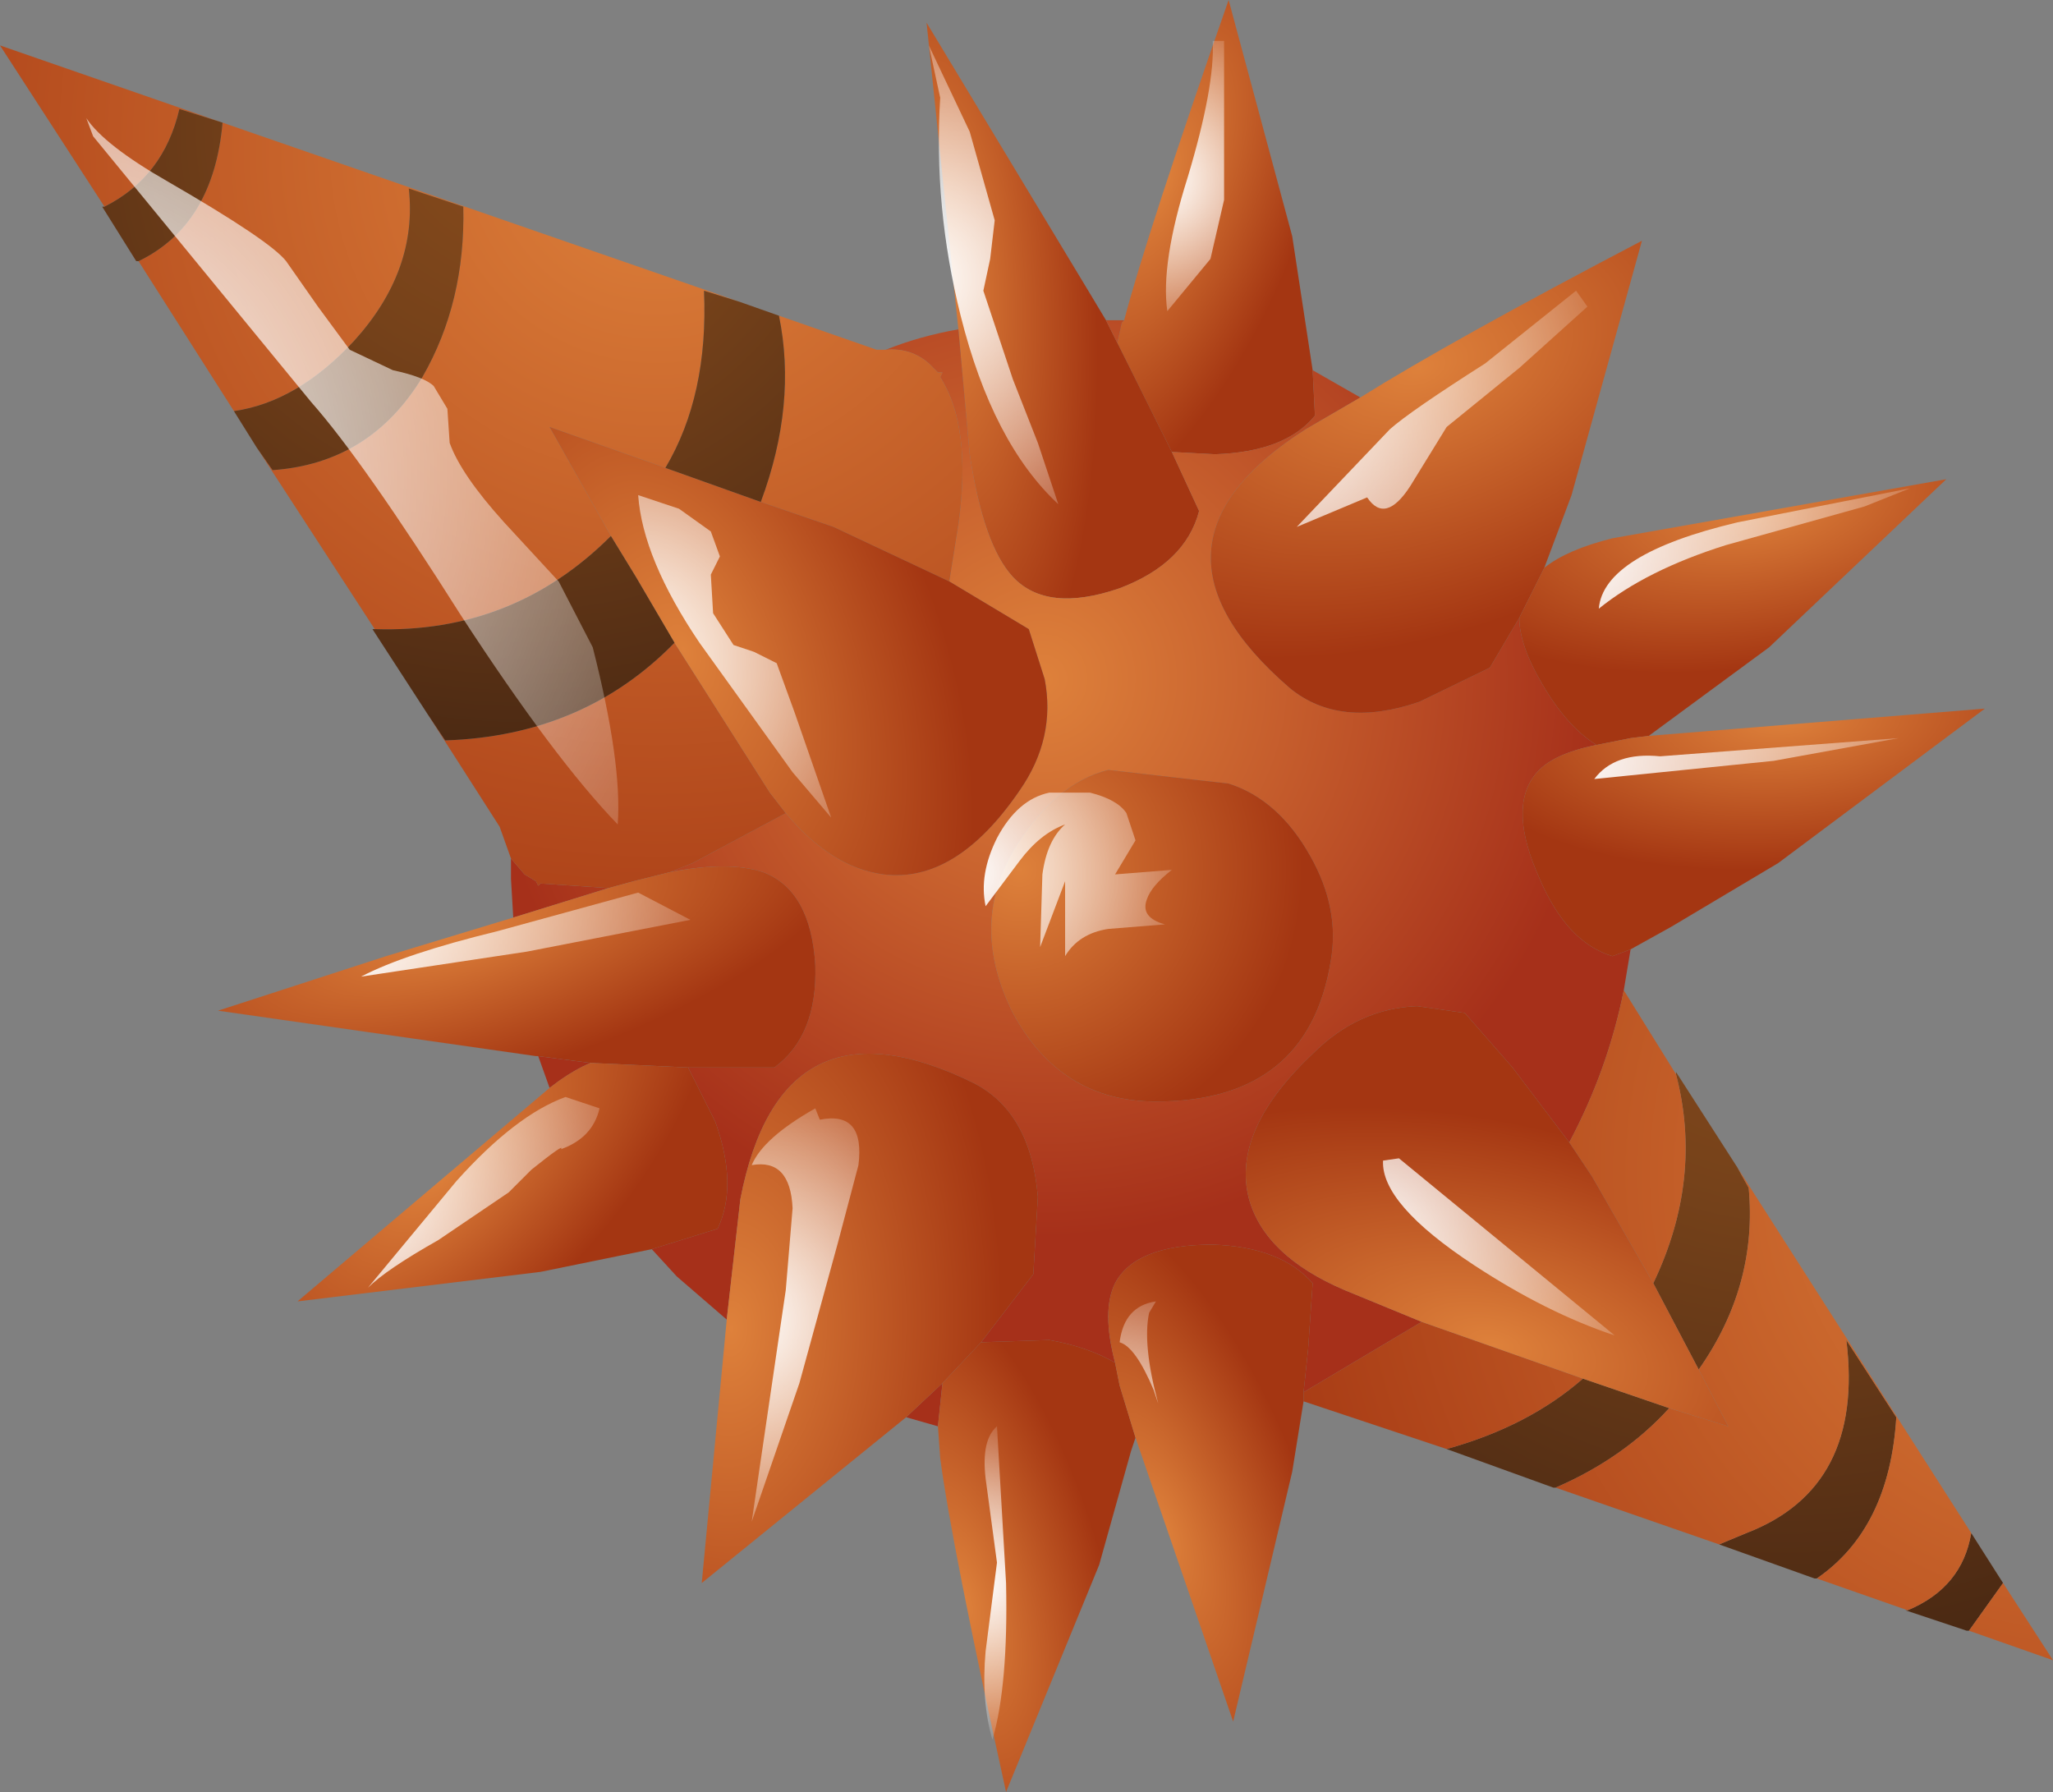 <?xml version="1.0" encoding="UTF-8" standalone="no"?>
<svg xmlns:xlink="http://www.w3.org/1999/xlink" height="39.45px" width="45.2px" xmlns="http://www.w3.org/2000/svg">
  <rect width="100%" height="100%" fill="#808080" stroke="none"/>
  <g transform="matrix(1.0, 0.0, 0.0, 1.0, 0.0, 0.0)">
    <use height="39.45" transform="matrix(1.0, 0.0, 0.0, 1.0, 0.0, 0.0)" width="45.2" xlink:href="#shape0"/>
  </g>
  <defs>
    <g id="shape0" transform="matrix(1.0, 0.0, 0.0, 1.0, 0.0, 0.0)">
      <path d="M24.75 7.05 Q25.25 5.15 27.05 0.0 L28.45 5.2 28.9 8.15 28.95 9.15 Q28.3 9.95 26.75 10.0 L25.8 9.95 24.6 7.55 24.7 7.1 24.75 7.05" fill="url(#gradient0)" fill-rule="evenodd" stroke="none"/>
      <path d="M21.1 7.25 L20.4 0.5 24.05 6.55 24.35 7.05 24.6 7.55 25.8 9.95 26.4 11.25 Q26.1 12.4 24.65 12.95 23.05 13.5 22.3 12.7 21.65 12.0 21.35 10.0 L21.1 7.25" fill="url(#gradient1)" fill-rule="evenodd" stroke="none"/>
      <path d="M24.35 7.05 L24.75 7.05 24.7 7.1 24.6 7.55 24.35 7.05 M28.9 8.15 L29.95 8.75 28.75 9.45 Q24.75 12.0 28.4 15.15 29.5 16.05 31.25 15.45 L32.8 14.7 33.45 13.6 Q33.45 14.2 33.95 15.05 34.5 16.0 35.15 16.4 34.15 16.6 33.8 17.05 33.2 17.8 33.9 19.35 34.5 20.75 35.5 21.05 L35.9 20.9 35.75 21.8 Q35.4 23.55 34.55 25.15 L33.3 23.5 32.25 22.3 31.2 22.15 Q29.9 22.2 28.9 23.2 27.1 24.9 27.5 26.4 27.85 27.65 29.6 28.4 L31.3 29.1 28.7 30.65 28.8 29.7 28.9 28.25 Q28.2 27.45 26.7 27.4 25.0 27.4 24.55 28.25 24.25 28.85 24.55 30.0 23.95 29.65 23.1 29.5 L21.6 29.55 22.75 28.05 22.85 26.35 Q22.7 24.5 21.45 23.85 17.2 21.75 16.3 26.4 L16.0 29.05 14.9 28.1 14.35 27.5 15.8 27.05 Q16.25 26.1 15.75 24.7 L15.15 23.5 17.05 23.5 Q18.0 22.8 17.95 21.25 17.85 19.6 16.8 19.2 16.05 18.95 14.75 19.2 L15.25 19.0 17.3 17.9 Q18.3 19.1 19.45 19.25 21.05 19.45 22.45 17.4 23.25 16.25 23.0 14.95 L22.65 13.85 20.9 12.8 21.1 11.55 Q21.4 9.4 20.7 8.3 L20.75 8.2 20.65 8.2 20.45 8.0 Q20.05 7.65 19.5 7.7 20.25 7.4 21.1 7.25 L21.35 10.0 Q21.65 12.0 22.3 12.7 23.05 13.5 24.65 12.95 26.1 12.4 26.4 11.25 L25.8 9.95 26.75 10.0 Q28.3 9.95 28.95 9.15 L28.9 8.15 M20.65 31.4 L19.95 31.2 20.75 30.45 20.65 31.4 M12.1 23.95 L11.85 23.25 13.0 23.4 Q12.65 23.55 12.3 23.8 L12.1 23.95 M11.3 20.2 L11.25 19.35 11.25 18.9 11.55 19.25 11.8 19.4 11.85 19.5 11.9 19.45 13.4 19.55 11.3 20.2 M22.3 18.75 Q21.35 20.4 22.3 22.3 23.35 24.25 25.45 24.25 28.8 24.25 29.3 21.15 29.5 20.0 28.85 18.85 28.15 17.6 27.05 17.25 L24.4 16.95 Q23.2 17.25 22.3 18.75" fill="url(#gradient2)" fill-rule="evenodd" stroke="none"/>
      <path d="M11.25 18.9 L11.0 18.2 9.4 15.7 9.8 16.3 Q12.85 16.2 14.85 14.15 L16.95 17.45 17.3 17.9 15.25 19.0 14.75 19.2 13.95 19.4 13.4 19.55 11.9 19.45 11.85 19.5 11.8 19.4 11.55 19.25 11.25 18.9 M8.25 13.85 L5.65 9.85 6.0 10.35 Q8.15 10.2 9.3 8.3 10.25 6.65 10.2 4.55 L9.0 4.15 Q9.2 5.95 7.8 7.5 6.55 8.85 5.15 9.05 L3.05 5.75 Q4.7 4.95 4.9 2.7 L3.95 2.4 Q3.6 3.9 2.3 4.55 L0.0 1.0 4.9 2.7 16.3 6.65 15.5 6.4 Q15.6 8.7 14.65 10.3 L12.1 9.4 13.45 11.8 Q11.3 13.95 8.25 13.85 M17.15 6.95 L19.3 7.7 19.5 7.7 Q20.05 7.65 20.45 8.0 L20.65 8.2 20.75 8.2 20.7 8.3 Q21.4 9.4 21.1 11.55 L20.9 12.8 18.35 11.6 16.75 11.05 Q17.55 8.9 17.15 6.95" fill="url(#gradient3)" fill-rule="evenodd" stroke="none"/>
      <path d="M22.3 18.75 Q23.2 17.25 24.4 16.95 L27.05 17.25 Q28.15 17.6 28.85 18.85 29.5 20.0 29.3 21.15 28.8 24.25 25.45 24.25 23.35 24.25 22.3 22.3 21.35 20.4 22.3 18.75" fill="url(#gradient4)" fill-rule="evenodd" stroke="none"/>
      <path d="M20.9 12.8 L22.65 13.85 23.0 14.95 Q23.25 16.25 22.45 17.4 21.05 19.45 19.45 19.25 18.3 19.1 17.3 17.9 L16.95 17.45 14.85 14.15 14.0 12.7 13.45 11.8 12.1 9.4 14.65 10.3 16.75 11.05 18.35 11.6 20.9 12.8" fill="url(#gradient5)" fill-rule="evenodd" stroke="none"/>
      <path d="M29.95 8.75 Q31.95 7.5 36.15 5.3 L34.6 10.9 34.0 12.5 33.45 13.6 32.8 14.7 31.25 15.45 Q29.5 16.05 28.4 15.15 24.75 12.0 28.75 9.45 L29.95 8.75" fill="url(#gradient6)" fill-rule="evenodd" stroke="none"/>
      <path d="M34.0 12.5 Q34.5 12.1 35.5 11.85 L42.85 10.55 38.95 14.25 36.3 16.2 35.9 16.25 35.15 16.4 Q34.5 16.0 33.95 15.05 33.45 14.2 33.45 13.6 L34.0 12.5" fill="url(#gradient7)" fill-rule="evenodd" stroke="none"/>
      <path d="M36.3 16.2 L43.7 15.6 39.15 19.0 36.8 20.4 35.9 20.9 35.5 21.05 Q34.5 20.75 33.9 19.35 33.2 17.8 33.8 17.05 34.15 16.6 35.15 16.4 L35.9 16.25 36.3 16.2" fill="url(#gradient8)" fill-rule="evenodd" stroke="none"/>
      <path d="M36.9 23.65 L36.9 23.6 38.25 25.7 38.5 26.15 Q38.7 28.3 37.4 30.15 L36.4 28.25 Q37.5 25.95 36.9 23.65 M43.4 33.75 L44.1 34.85 43.35 35.9 43.3 35.9 41.95 35.45 42.0 35.45 Q43.2 34.95 43.4 33.75 M40.0 34.75 L39.95 34.75 37.85 34.0 38.45 33.75 Q41.05 32.75 40.65 29.5 L41.75 31.2 Q41.6 33.65 40.0 34.75 M34.25 32.75 L34.2 32.75 31.85 31.9 Q33.65 31.4 34.85 30.35 L36.75 31.0 Q35.75 32.1 34.25 32.75" fill="url(#gradient9)" fill-rule="evenodd" stroke="none"/>
      <path d="M35.75 21.8 L36.9 23.65 Q37.5 25.95 36.4 28.25 L35.05 25.9 34.55 25.15 Q35.4 23.55 35.75 21.8 M38.25 25.7 L43.4 33.75 Q43.2 34.95 42.0 35.45 L40.0 34.75 Q41.6 33.65 41.75 31.2 L40.65 29.5 Q41.05 32.75 38.45 33.75 L37.85 34.0 34.25 32.75 Q35.75 32.1 36.75 31.0 L38.05 31.4 37.4 30.15 Q38.7 28.3 38.5 26.15 L38.25 25.7 M44.1 34.85 L45.2 36.55 43.35 35.9 44.1 34.85 M31.85 31.9 L28.7 30.85 28.7 30.65 31.3 29.1 34.85 30.35 Q33.65 31.4 31.85 31.9" fill="url(#gradient10)" fill-rule="evenodd" stroke="none"/>
      <path d="M31.3 29.1 L29.6 28.4 Q27.85 27.65 27.5 26.4 27.1 24.9 28.9 23.2 29.9 22.2 31.2 22.15 L32.25 22.3 33.3 23.5 34.55 25.15 35.05 25.9 36.4 28.25 37.4 30.15 38.05 31.4 36.75 31.0 34.85 30.35 31.3 29.1" fill="url(#gradient11)" fill-rule="evenodd" stroke="none"/>
      <path d="M19.95 31.2 L15.45 34.85 16.0 29.05 16.3 26.4 Q17.2 21.75 21.45 23.85 22.7 24.5 22.85 26.35 L22.75 28.05 21.6 29.55 20.75 30.45 19.95 31.2" fill="url(#gradient12)" fill-rule="evenodd" stroke="none"/>
      <path d="M25.0 31.65 L24.9 31.95 24.2 34.45 22.15 39.45 Q20.95 34.0 20.7 32.1 L20.65 31.4 20.75 30.45 21.6 29.55 23.1 29.5 Q23.95 29.65 24.55 30.0 L24.65 30.5 25.0 31.65" fill="url(#gradient13)" fill-rule="evenodd" stroke="none"/>
      <path d="M28.7 30.85 L28.45 32.4 27.15 37.9 25.0 31.65 24.65 30.5 24.55 30.0 Q24.25 28.85 24.55 28.25 25.0 27.4 26.7 27.4 28.2 27.45 28.9 28.25 L28.8 29.7 28.7 30.65 28.7 30.85" fill="url(#gradient14)" fill-rule="evenodd" stroke="none"/>
      <path d="M9.4 15.7 L8.2 13.85 8.25 13.85 Q11.3 13.95 13.45 11.8 L14.0 12.7 14.85 14.15 Q12.85 16.2 9.8 16.3 L9.4 15.7 M5.65 9.85 L5.15 9.05 Q6.55 8.85 7.8 7.5 9.2 5.95 9.0 4.15 L10.2 4.55 Q10.25 6.65 9.3 8.3 8.15 10.2 6.0 10.35 L5.65 9.85 M16.3 6.65 L17.15 6.95 Q17.55 8.9 16.75 11.05 L14.65 10.3 Q15.6 8.7 15.5 6.4 L16.3 6.65" fill="url(#gradient15)" fill-rule="evenodd" stroke="none"/>
      <path d="M3.05 5.75 L3.0 5.75 2.25 4.55 2.3 4.55 Q3.6 3.9 3.95 2.4 L4.9 2.7 Q4.7 4.95 3.05 5.75" fill="url(#gradient16)" fill-rule="evenodd" stroke="none"/>
      <path d="M11.85 23.25 L11.8 23.25 4.8 22.25 8.5 21.05 11.3 20.2 13.4 19.55 13.95 19.4 14.75 19.2 Q16.05 18.95 16.8 19.2 17.85 19.6 17.95 21.25 18.0 22.8 17.05 23.5 L15.15 23.5 13.0 23.4 11.85 23.25" fill="url(#gradient17)" fill-rule="evenodd" stroke="none"/>
      <path d="M14.35 27.5 L11.9 28.0 6.55 28.65 12.1 23.95 12.3 23.8 Q12.65 23.55 13.0 23.4 L15.15 23.5 15.75 24.7 Q16.25 26.1 15.8 27.05 L14.35 27.5" fill="url(#gradient18)" fill-rule="evenodd" stroke="none"/>
      <path d="M42.05 10.75 L41.05 11.15 38.0 12.0 Q36.25 12.55 35.2 13.4 35.3 12.2 38.25 11.5 L42.05 10.75" fill="url(#gradient19)" fill-rule="evenodd" stroke="none"/>
      <path d="M34.7 6.4 L34.95 6.75 33.45 8.1 31.85 9.4 31.05 10.7 Q30.5 11.55 30.1 10.95 L28.55 11.6 30.6 9.45 Q31.05 9.05 32.7 8.0 L34.7 6.4" fill="url(#gradient20)" fill-rule="evenodd" stroke="none"/>
      <path d="M21.35 2.9 L21.9 4.85 21.8 5.7 21.65 6.4 22.3 8.35 22.85 9.75 23.3 11.1 Q21.85 9.75 21.15 6.95 20.55 4.55 20.7 2.15 L20.45 1.0 21.35 2.9" fill="url(#gradient21)" fill-rule="evenodd" stroke="none"/>
      <path d="M26.95 4.4 L26.65 5.7 25.7 6.85 Q25.55 5.8 26.15 3.9 26.75 1.9 26.7 0.9 L26.95 0.9 26.95 4.4" fill="url(#gradient22)" fill-rule="evenodd" stroke="none"/>
      <path d="M23.45 18.15 Q22.9 18.35 22.45 18.95 L21.7 19.95 Q21.55 19.25 21.95 18.45 22.4 17.6 23.1 17.45 L24.0 17.45 Q24.6 17.6 24.8 17.9 L25.0 18.5 24.55 19.25 25.8 19.15 Q25.35 19.5 25.25 19.8 25.1 20.2 25.65 20.35 L24.4 20.45 Q23.75 20.55 23.45 21.05 L23.45 19.4 22.9 20.85 22.95 19.25 Q23.05 18.5 23.45 18.15" fill="url(#gradient23)" fill-rule="evenodd" stroke="none"/>
      <path d="M35.1 17.15 Q35.55 16.55 36.55 16.65 L41.8 16.25 39.05 16.75 35.1 17.15" fill="url(#gradient24)" fill-rule="evenodd" stroke="none"/>
      <path d="M30.45 25.55 L30.8 25.5 35.55 29.4 Q34.05 28.9 32.45 27.85 30.4 26.5 30.45 25.55" fill="url(#gradient25)" fill-rule="evenodd" stroke="none"/>
      <path d="M25.4 30.6 Q25.0 29.65 24.65 29.55 24.75 28.75 25.45 28.65 L25.3 28.9 Q25.15 29.6 25.5 30.9 L25.4 30.6" fill="url(#gradient26)" fill-rule="evenodd" stroke="none"/>
      <path d="M21.95 34.4 L21.7 32.55 Q21.6 31.7 21.95 31.4 L22.15 34.85 Q22.2 37.1 21.85 38.3 21.6 37.45 21.7 36.35 L21.95 34.4" fill="url(#gradient27)" fill-rule="evenodd" stroke="none"/>
      <path d="M2.05 3.0 L1.9 2.6 Q2.3 3.2 3.7 4.0 5.95 5.3 6.3 5.75 L7.0 6.75 7.7 7.7 8.65 8.15 Q9.35 8.3 9.55 8.5 L9.85 9.0 9.9 9.75 Q10.15 10.45 11.1 11.5 L12.3 12.8 13.05 14.25 Q13.7 16.8 13.6 18.15 12.2 16.7 10.15 13.55 8.0 10.15 6.85 8.85 L2.05 3.0" fill="url(#gradient28)" fill-rule="evenodd" stroke="none"/>
      <path d="M15.65 12.65 L15.7 13.5 16.15 14.2 16.6 14.35 17.1 14.6 17.5 15.7 18.3 18.0 17.45 17.0 15.4 14.15 Q14.15 12.3 14.05 10.9 L14.95 11.2 15.65 11.7 15.85 12.25 15.65 12.65" fill="url(#gradient29)" fill-rule="evenodd" stroke="none"/>
      <path d="M17.95 24.4 L18.05 24.65 Q19.05 24.45 18.9 25.65 L18.45 27.35 17.6 30.45 16.55 33.5 17.3 28.4 17.45 26.6 Q17.4 25.5 16.55 25.65 16.8 25.05 17.95 24.4" fill="url(#gradient30)" fill-rule="evenodd" stroke="none"/>
      <path d="M10.95 20.5 L14.05 19.65 15.2 20.25 11.6 20.95 7.95 21.5 Q8.9 21.0 10.95 20.5" fill="url(#gradient31)" fill-rule="evenodd" stroke="none"/>
      <path d="M12.45 24.15 L13.2 24.4 Q13.05 25.05 12.35 25.3 12.45 25.15 11.7 25.75 L11.2 26.25 9.65 27.3 Q8.5 27.95 8.1 28.35 L10.05 26.0 Q11.35 24.55 12.45 24.15" fill="url(#gradient32)" fill-rule="evenodd" stroke="none"/>
    </g>
    <radialGradient cx="0" cy="0" gradientTransform="matrix(-0.003, 0.009, -0.004, -7.0E-4, 25.55, 4.0)" gradientUnits="userSpaceOnUse" id="gradient0" r="819.2" spreadMethod="pad">
      <stop offset="0.0" stop-color="#de813b"/>
      <stop offset="1.0" stop-color="#a43612"/>
    </radialGradient>
    <radialGradient cx="0" cy="0" gradientTransform="matrix(0.001, 0.012, -0.004, 5.0E-4, 20.8, 5.95)" gradientUnits="userSpaceOnUse" id="gradient1" r="819.2" spreadMethod="pad">
      <stop offset="0.0" stop-color="#de813b"/>
      <stop offset="1.0" stop-color="#a43612"/>
    </radialGradient>
    <radialGradient cx="0" cy="0" gradientTransform="matrix(0.015, 0.0, 0.0, -0.015, 22.95, 14.95)" gradientUnits="userSpaceOnUse" id="gradient2" r="819.2" spreadMethod="pad">
      <stop offset="0.0" stop-color="#de813b"/>
      <stop offset="1.0" stop-color="#a6301a"/>
    </radialGradient>
    <radialGradient cx="0" cy="0" gradientTransform="matrix(0.019, 0.016, 0.016, -0.019, 14.45, 3.25)" gradientUnits="userSpaceOnUse" id="gradient3" r="819.2" spreadMethod="pad">
      <stop offset="0.0" stop-color="#de813b"/>
      <stop offset="1.0" stop-color="#a43612"/>
    </radialGradient>
    <radialGradient cx="0" cy="0" gradientTransform="matrix(0.007, 0.003, 0.003, -0.007, 22.45, 19.15)" gradientUnits="userSpaceOnUse" id="gradient4" r="819.2" spreadMethod="pad">
      <stop offset="0.0" stop-color="#de813b"/>
      <stop offset="1.0" stop-color="#a43612"/>
    </radialGradient>
    <radialGradient cx="0" cy="0" gradientTransform="matrix(0.006, 0.01, -0.005, 0.005, 15.05, 14.3)" gradientUnits="userSpaceOnUse" id="gradient5" r="819.2" spreadMethod="pad">
      <stop offset="0.0" stop-color="#de813b"/>
      <stop offset="1.0" stop-color="#a43612"/>
    </radialGradient>
    <radialGradient cx="0" cy="0" gradientTransform="matrix(-0.01, 0.006, -0.006, -0.005, 31.25, 8.1)" gradientUnits="userSpaceOnUse" id="gradient6" r="819.2" spreadMethod="pad">
      <stop offset="0.0" stop-color="#de813b"/>
      <stop offset="1.0" stop-color="#a43612"/>
    </radialGradient>
    <radialGradient cx="0" cy="0" gradientTransform="matrix(-0.009, 0.002, -0.002, -0.004, 38.6, 11.15)" gradientUnits="userSpaceOnUse" id="gradient7" r="819.2" spreadMethod="pad">
      <stop offset="0.0" stop-color="#de813b"/>
      <stop offset="1.0" stop-color="#a43612"/>
    </radialGradient>
    <radialGradient cx="0" cy="0" gradientTransform="matrix(-0.009, 9.0E-4, -0.001, -0.004, 39.25, 15.8)" gradientUnits="userSpaceOnUse" id="gradient8" r="819.2" spreadMethod="pad">
      <stop offset="0.0" stop-color="#de813b"/>
      <stop offset="1.0" stop-color="#a43612"/>
    </radialGradient>
    <radialGradient cx="0" cy="0" gradientTransform="matrix(0.017, 0.014, 0.014, -0.017, 39.25, 20.35)" gradientUnits="userSpaceOnUse" id="gradient9" r="819.2" spreadMethod="pad">
      <stop offset="0.086" stop-color="#84491c"/>
      <stop offset="0.329" stop-color="#76421a"/>
      <stop offset="0.8" stop-color="#522d14"/>
      <stop offset="1.0" stop-color="#412411"/>
    </radialGradient>
    <radialGradient cx="0" cy="0" gradientTransform="matrix(-0.019, -0.016, -0.016, 0.019, 46.5, 25.8)" gradientUnits="userSpaceOnUse" id="gradient10" r="819.2" spreadMethod="pad">
      <stop offset="0.0" stop-color="#de813b"/>
      <stop offset="1.0" stop-color="#a43612"/>
    </radialGradient>
    <radialGradient cx="0" cy="0" gradientTransform="matrix(-0.011, -0.004, -0.004, 0.005, 32.9, 29.6)" gradientUnits="userSpaceOnUse" id="gradient11" r="819.2" spreadMethod="pad">
      <stop offset="0.0" stop-color="#de813b"/>
      <stop offset="1.0" stop-color="#a43612"/>
    </radialGradient>
    <radialGradient cx="0" cy="0" gradientTransform="matrix(0.002, -0.012, -0.007, -0.003, 16.1, 29.25)" gradientUnits="userSpaceOnUse" id="gradient12" r="819.2" spreadMethod="pad">
      <stop offset="0.0" stop-color="#de813b"/>
      <stop offset="1.0" stop-color="#a43612"/>
    </radialGradient>
    <radialGradient cx="0" cy="0" gradientTransform="matrix(-0.002, -0.009, -0.004, 1.0E-4, 21.2, 35.25)" gradientUnits="userSpaceOnUse" id="gradient13" r="819.2" spreadMethod="pad">
      <stop offset="0.0" stop-color="#de813b"/>
      <stop offset="1.0" stop-color="#a43612"/>
    </radialGradient>
    <radialGradient cx="0" cy="0" gradientTransform="matrix(-0.003, -0.009, -0.004, 8.0E-4, 25.55, 33.7)" gradientUnits="userSpaceOnUse" id="gradient14" r="819.2" spreadMethod="pad">
      <stop offset="0.0" stop-color="#de813b"/>
      <stop offset="1.0" stop-color="#a43612"/>
    </radialGradient>
    <radialGradient cx="0" cy="0" gradientTransform="matrix(0.014, 0.013, 0.013, -0.014, 11.45, 2.85)" gradientUnits="userSpaceOnUse" id="gradient15" r="819.2" spreadMethod="pad">
      <stop offset="0.086" stop-color="#84491c"/>
      <stop offset="0.329" stop-color="#76421a"/>
      <stop offset="0.8" stop-color="#522d14"/>
      <stop offset="1.0" stop-color="#412411"/>
    </radialGradient>
    <radialGradient cx="0" cy="0" gradientTransform="matrix(0.014, 0.013, 0.013, -0.014, 11.4, 2.85)" gradientUnits="userSpaceOnUse" id="gradient16" r="819.2" spreadMethod="pad">
      <stop offset="0.086" stop-color="#84491c"/>
      <stop offset="0.329" stop-color="#76421a"/>
      <stop offset="0.8" stop-color="#522d14"/>
      <stop offset="1.0" stop-color="#412411"/>
    </radialGradient>
    <radialGradient cx="0" cy="0" gradientTransform="matrix(0.011, -0.003, -0.001, -0.004, 9.95, 20.5)" gradientUnits="userSpaceOnUse" id="gradient17" r="819.2" spreadMethod="pad">
      <stop offset="0.0" stop-color="#de813b"/>
      <stop offset="1.0" stop-color="#a43612"/>
    </radialGradient>
    <radialGradient cx="0" cy="0" gradientTransform="matrix(0.007, -0.006, -0.002, -0.004, 9.75, 25.75)" gradientUnits="userSpaceOnUse" id="gradient18" r="819.2" spreadMethod="pad">
      <stop offset="0.0" stop-color="#de813b"/>
      <stop offset="1.0" stop-color="#a43612"/>
    </radialGradient>
    <radialGradient cx="0" cy="0" gradientTransform="matrix(0.009, 0.007, 0.007, -0.009, 34.65, 12.1)" gradientUnits="userSpaceOnUse" id="gradient19" r="819.2" spreadMethod="pad">
      <stop offset="0.0" stop-color="#ffffff"/>
      <stop offset="1.0" stop-color="#ffffff" stop-opacity="0.0"/>
    </radialGradient>
    <radialGradient cx="0" cy="0" gradientTransform="matrix(0.008, 0.007, 0.007, -0.008, 28.0, 9.05)" gradientUnits="userSpaceOnUse" id="gradient20" r="819.2" spreadMethod="pad">
      <stop offset="0.0" stop-color="#ffffff"/>
      <stop offset="1.0" stop-color="#ffffff" stop-opacity="0.0"/>
    </radialGradient>
    <radialGradient cx="0" cy="0" gradientTransform="matrix(0.007, 0.006, 0.006, -0.007, 20.2, 6.15)" gradientUnits="userSpaceOnUse" id="gradient21" r="819.2" spreadMethod="pad">
      <stop offset="0.0" stop-color="#ffffff"/>
      <stop offset="1.0" stop-color="#ffffff" stop-opacity="0.0"/>
    </radialGradient>
    <radialGradient cx="0" cy="0" gradientTransform="matrix(0.004, 0.003, 0.003, -0.004, 25.55, 3.95)" gradientUnits="userSpaceOnUse" id="gradient22" r="819.2" spreadMethod="pad">
      <stop offset="0.0" stop-color="#ffffff"/>
      <stop offset="1.0" stop-color="#ffffff" stop-opacity="0.0"/>
    </radialGradient>
    <radialGradient cx="0" cy="0" gradientTransform="matrix(0.005, 0.005, 0.005, -0.005, 21.3, 19.25)" gradientUnits="userSpaceOnUse" id="gradient23" r="819.2" spreadMethod="pad">
      <stop offset="0.0" stop-color="#ffffff"/>
      <stop offset="1.0" stop-color="#ffffff" stop-opacity="0.0"/>
    </radialGradient>
    <radialGradient cx="0" cy="0" gradientTransform="matrix(0.01, 0.008, 0.008, -0.01, 34.4, 16.65)" gradientUnits="userSpaceOnUse" id="gradient24" r="819.2" spreadMethod="pad">
      <stop offset="0.0" stop-color="#ffffff"/>
      <stop offset="1.0" stop-color="#ffffff" stop-opacity="0.0"/>
    </radialGradient>
    <radialGradient cx="0" cy="0" gradientTransform="matrix(0.007, 0.006, 0.006, -0.007, 30.0, 27.5)" gradientUnits="userSpaceOnUse" id="gradient25" r="819.2" spreadMethod="pad">
      <stop offset="0.0" stop-color="#ffffff"/>
      <stop offset="1.0" stop-color="#ffffff" stop-opacity="0.0"/>
    </radialGradient>
    <radialGradient cx="0" cy="0" gradientTransform="matrix(0.005, 0.004, 0.004, -0.005, 24.5, 32.6)" gradientUnits="userSpaceOnUse" id="gradient26" r="819.2" spreadMethod="pad">
      <stop offset="0.0" stop-color="#ffffff"/>
      <stop offset="1.0" stop-color="#ffffff" stop-opacity="0.0"/>
    </radialGradient>
    <radialGradient cx="0" cy="0" gradientTransform="matrix(0.004, 0.003, 0.003, -0.004, 21.6, 34.85)" gradientUnits="userSpaceOnUse" id="gradient27" r="819.2" spreadMethod="pad">
      <stop offset="0.0" stop-color="#ffffff"/>
      <stop offset="1.0" stop-color="#ffffff" stop-opacity="0.0"/>
    </radialGradient>
    <radialGradient cx="0" cy="0" gradientTransform="matrix(0.017, 0.015, 0.015, -0.017, 0.7, 10.4)" gradientUnits="userSpaceOnUse" id="gradient28" r="819.2" spreadMethod="pad">
      <stop offset="0.0" stop-color="#ffffff"/>
      <stop offset="1.0" stop-color="#ffffff" stop-opacity="0.0"/>
    </radialGradient>
    <radialGradient cx="0" cy="0" gradientTransform="matrix(0.007, 0.006, 0.006, -0.007, 13.7, 14.55)" gradientUnits="userSpaceOnUse" id="gradient29" r="819.2" spreadMethod="pad">
      <stop offset="0.0" stop-color="#ffffff"/>
      <stop offset="1.0" stop-color="#ffffff" stop-opacity="0.0"/>
    </radialGradient>
    <radialGradient cx="0" cy="0" gradientTransform="matrix(0.006, 0.005, 0.005, -0.006, 16.35, 29.05)" gradientUnits="userSpaceOnUse" id="gradient30" r="819.2" spreadMethod="pad">
      <stop offset="0.0" stop-color="#ffffff"/>
      <stop offset="1.0" stop-color="#ffffff" stop-opacity="0.0"/>
    </radialGradient>
    <radialGradient cx="0" cy="0" gradientTransform="matrix(0.009, 0.008, 0.008, -0.009, 7.35, 20.6)" gradientUnits="userSpaceOnUse" id="gradient31" r="819.2" spreadMethod="pad">
      <stop offset="0.0" stop-color="#ffffff"/>
      <stop offset="1.0" stop-color="#ffffff" stop-opacity="0.0"/>
    </radialGradient>
    <radialGradient cx="0" cy="0" gradientTransform="matrix(0.007, 0.006, 0.006, -0.007, 7.65, 26.3)" gradientUnits="userSpaceOnUse" id="gradient32" r="819.2" spreadMethod="pad">
      <stop offset="0.0" stop-color="#ffffff"/>
      <stop offset="1.0" stop-color="#ffffff" stop-opacity="0.0"/>
    </radialGradient>
  </defs>
</svg>
